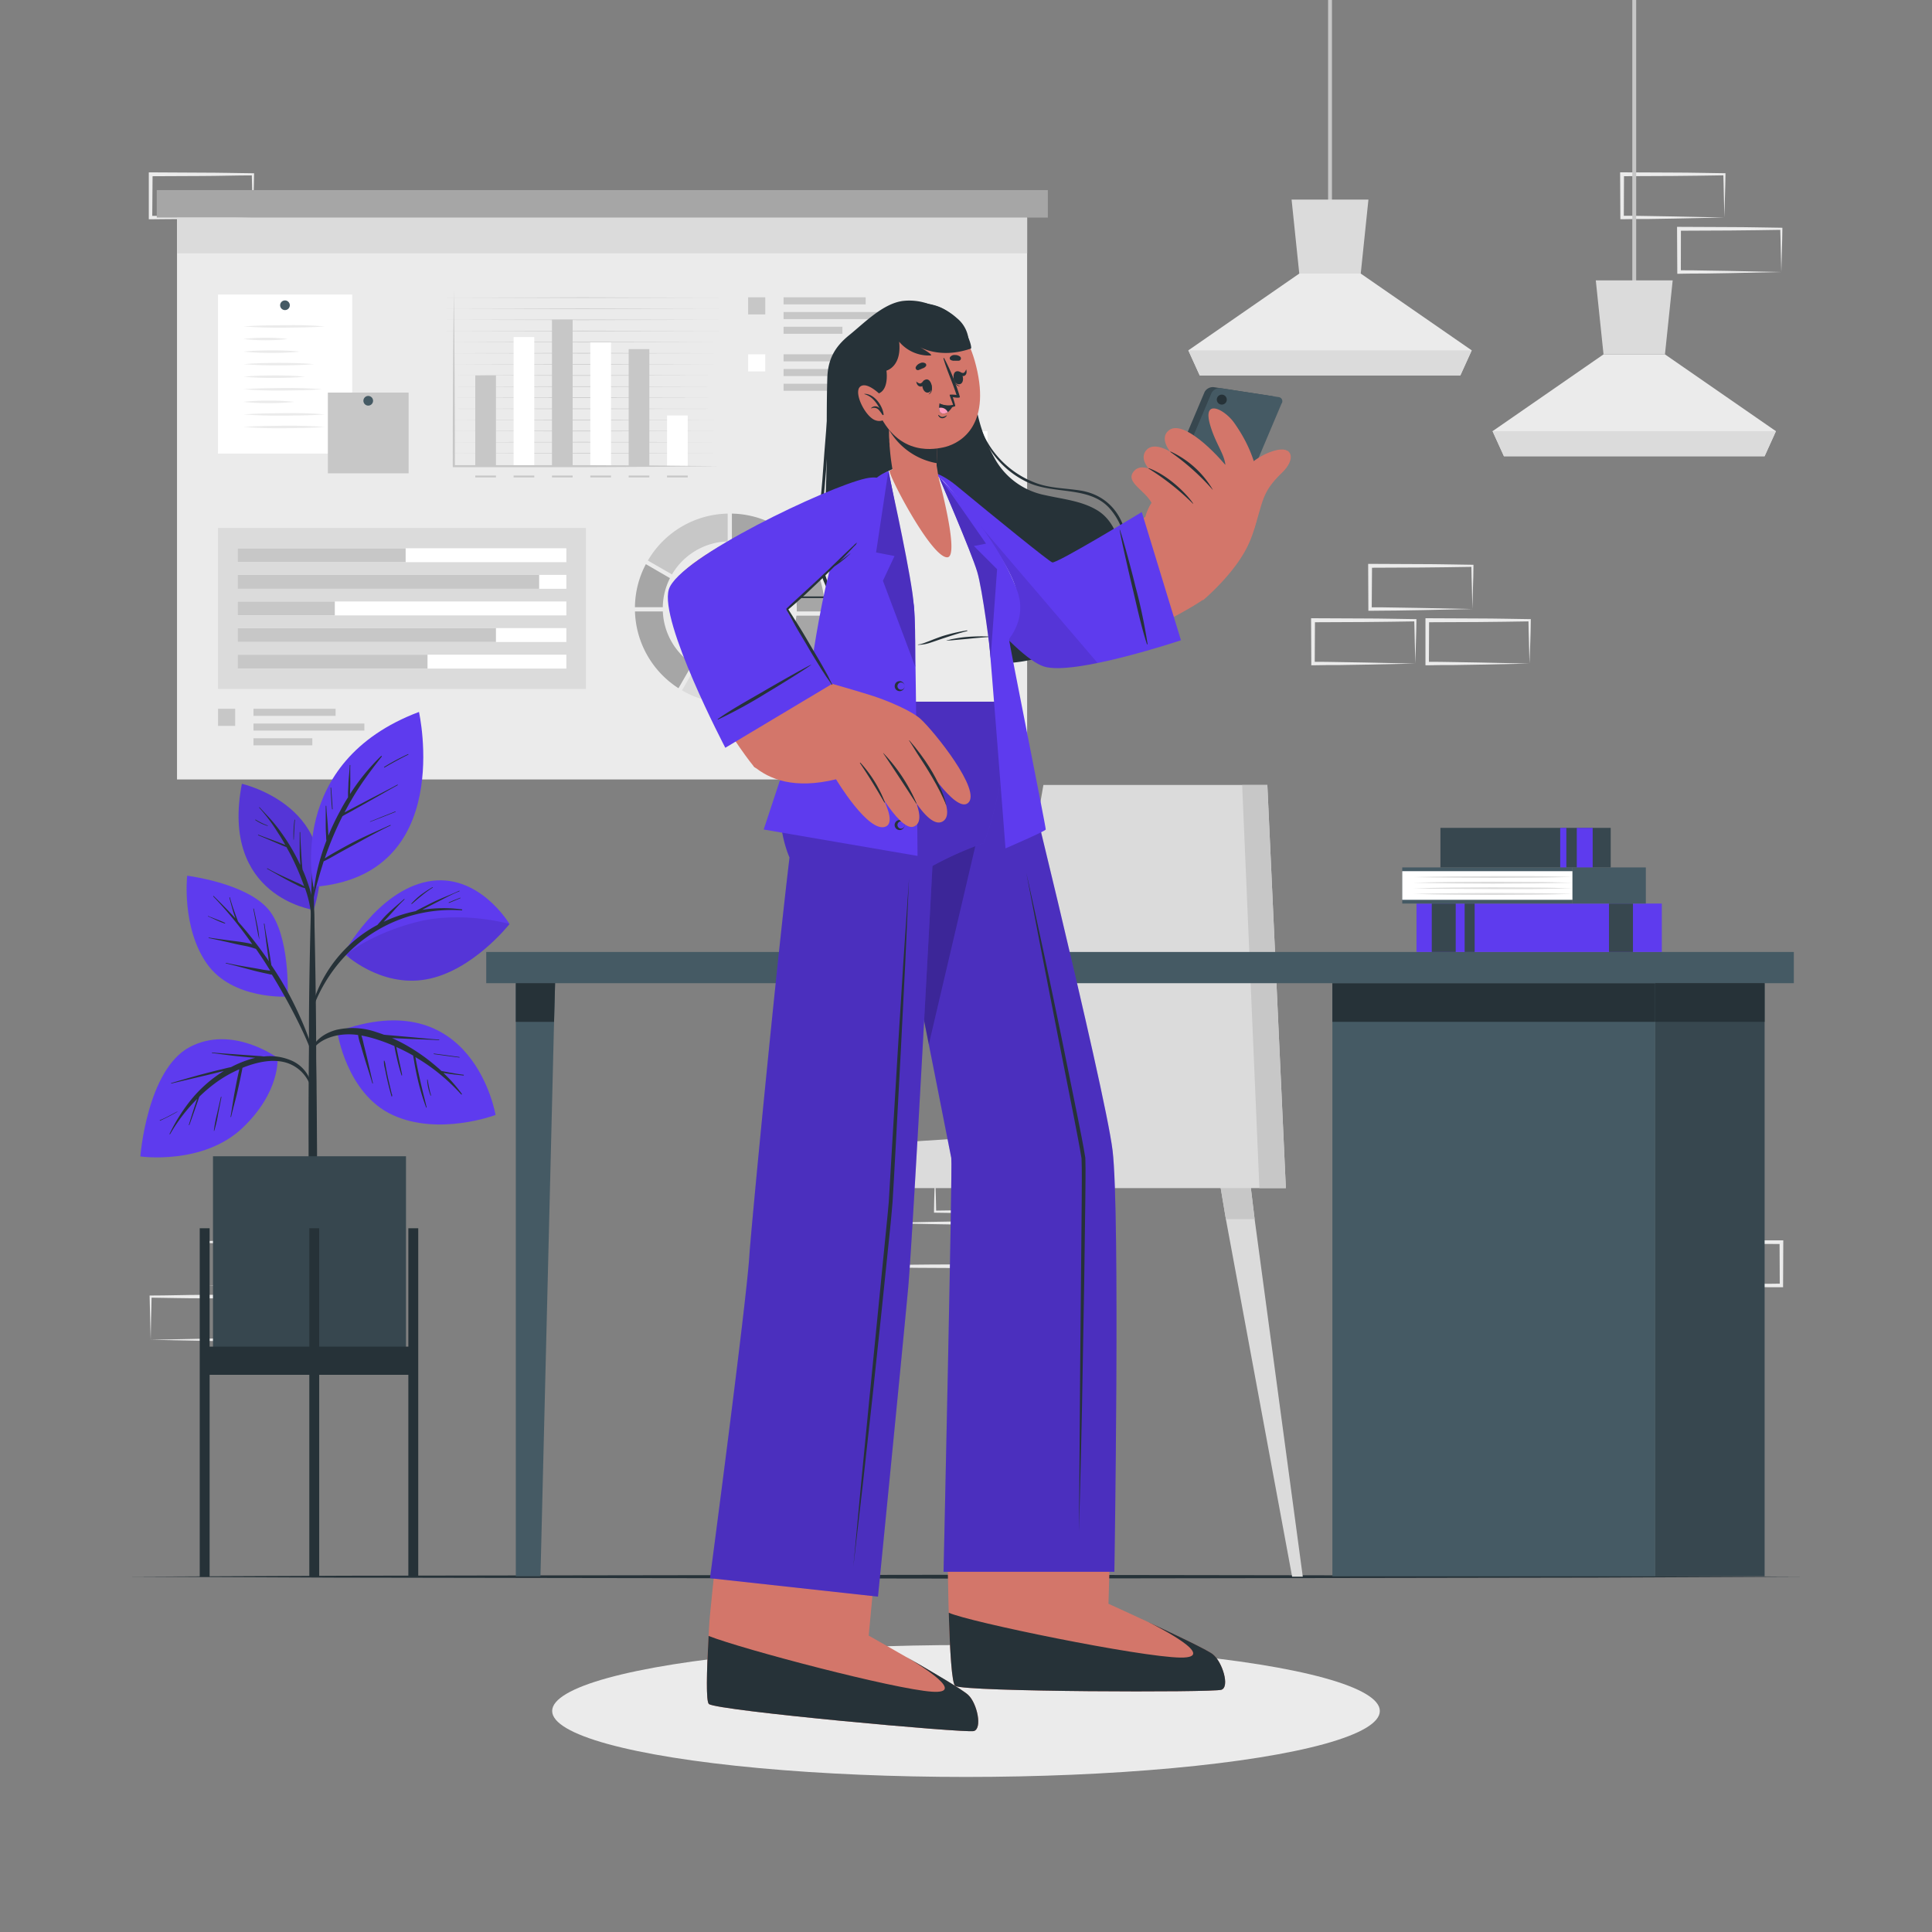 <svg xmlns="http://www.w3.org/2000/svg" viewBox="0 0 500 500"><rect x="0" y="0" width="500" height="500" fill="#808080" stroke="none"/><g id="freepik--background-complete--inject-45"><path d="M381.06,157.62l-13.13.28-6.66.11c-2.22.05-4.46,0-6.69.06h-.45v-.45l-.05-11.19v-.5h.5l13.24.06c4.41,0,8.82.12,13.24.17h.27v.27c0,1.9-.08,3.79-.13,5.65Zm0,0-.14-5.65c-.05-1.87-.12-3.71-.13-5.54l.27.27c-4.42.05-8.83.16-13.24.17l-13.24.06.5-.5L355,157.62l-.44-.45c2.18,0,4.36,0,6.54.06l6.58.11Z" style="fill:#ebebeb"></path><path d="M366.29,171.73l-13.13.28-6.66.11c-2.22,0-4.46,0-6.69.06h-.45v-.45l-.05-11.19V160h.51l13.24.06c4.41,0,8.82.12,13.24.17h.27v.27c0,1.9-.09,3.79-.13,5.65Zm0,0-.15-5.65c0-1.87-.11-3.71-.13-5.54l.28.27c-4.42.05-8.83.16-13.24.17l-13.24.06.5-.5-.06,11.19-.44-.45c2.18,0,4.35,0,6.54.06l6.58.11Z" style="fill:#ebebeb"></path><path d="M395.83,171.73l-13.12.28-6.67.11c-2.22,0-4.46,0-6.69.06h-.44v-.45l0-11.19V160h.5l13.24.06c4.41,0,8.83.12,13.24.17h.28v.27c0,1.9-.08,3.79-.13,5.65Zm0,0-.14-5.65c-.05-1.87-.11-3.71-.13-5.54l.27.27c-4.41.05-8.83.16-13.24.17l-13.24.06.5-.5-.05,11.19-.45-.45c2.18,0,4.36,0,6.55.06l6.57.11Z" style="fill:#ebebeb"></path><path d="M446.27,56.29l-13.12.28-6.66.11c-2.23,0-4.47,0-6.7.06h-.44v-.45l-.06-11.19v-.5h.5l13.24.06c4.42,0,8.83.12,13.24.17h.28v.27c0,1.9-.09,3.79-.13,5.65Zm0,0-.14-5.65c0-1.87-.11-3.71-.13-5.54l.27.27c-4.41.05-8.82.16-13.24.17l-13.24.06.5-.5-.05,11.19-.45-.45c2.18,0,4.36,0,6.55.06l6.58.11Z" style="fill:#ebebeb"></path><path d="M461,70.4l-13.12.28-6.66.11c-2.23,0-4.46,0-6.7.06h-.44V70.4l-.06-11.19v-.5h.5l13.24.06c4.42,0,8.83.12,13.24.17h.28v.27c0,1.9-.09,3.79-.13,5.65Zm0,0-.14-5.65c0-1.87-.11-3.71-.13-5.54l.27.27c-4.41.05-8.82.16-13.24.17l-13.24.06.5-.5L435,70.4l-.45-.45c2.19,0,4.36,0,6.55.06l6.58.11Z" style="fill:#ebebeb"></path><path d="M65.44,56.3l-13.13.28-6.66.11c-2.23.05-4.46,0-6.69.06h-.45V56.3l0-11.19v-.5H39l13.24.07c4.41,0,8.82.11,13.24.16h.27v.27c0,1.9-.09,3.79-.13,5.66Zm0,0-.15-5.65c0-1.86-.11-3.71-.13-5.54l.28.28c-4.42,0-8.83.15-13.24.16L39,45.61l.49-.5L39.4,56.3,39,55.86c2.18,0,4.35,0,6.54,0l6.58.11Z" style="fill:#ebebeb"></path><path d="M53.73,332.63l13.35-.28,6.58-.11c2.19-.05,4.37,0,6.55-.05l-.45.44-.05-11.19.5.5L67,321.88c-4.42,0-8.83-.11-13.24-.17l.27-.27c0,1.83-.09,3.67-.13,5.54Zm0,0-.15-5.53c0-1.87-.11-3.76-.13-5.66v-.27h.28c4.41-.05,8.82-.16,13.24-.17l13.24-.06h.5v.5l-.06,11.19v.45h-.44c-2.23,0-4.47,0-6.7-.06l-6.66-.11Z" style="fill:#ebebeb"></path><path d="M39,346.74l13.35-.28,6.58-.11c2.19-.05,4.36,0,6.55-.05l-.45.44,0-11.19.5.5L52.2,336c-4.42,0-8.83-.11-13.24-.17l.27-.27c0,1.83-.09,3.67-.13,5.54Zm0,0-.15-5.53c0-1.87-.11-3.76-.13-5.66v-.27H39c4.41,0,8.82-.16,13.24-.17l13.24-.06h.5v.5l-.06,11.19v.45h-.44c-2.24,0-4.47,0-6.7-.06L52.08,347Z" style="fill:#ebebeb"></path><path d="M434.56,332.64l13.36-.28,6.58-.11c2.19,0,4.36,0,6.54-.05l-.44.44-.05-11.19.49.5-13.24-.06c-4.41,0-8.82-.11-13.24-.16l.28-.28c0,1.83-.09,3.68-.13,5.54Zm0,0-.14-5.53c0-1.87-.11-3.76-.13-5.66v-.27h.27c4.42-.05,8.83-.16,13.24-.16L461,321h.51v.5l-.05,11.19v.45H461c-2.23,0-4.46,0-6.69-.06l-6.66-.11Z" style="fill:#ebebeb"></path><path d="M227.22,316.51l13.13-.28,6.66-.11c2.22-.05,4.46,0,6.69-.06h.44v.45l0,11.19v.5h-.5l-13.24-.07c-4.41,0-8.83-.11-13.24-.16H227v-.27c0-1.9.08-3.79.13-5.66Zm0,0,.14,5.65c0,1.86.11,3.71.13,5.54l-.27-.28c4.41-.05,8.83-.15,13.24-.16l13.24-.06-.5.5.06-11.19.44.44c-2.18,0-4.36,0-6.54-.05l-6.58-.11Z" style="fill:#ebebeb"></path><path d="M242,302.4l13.13-.28,6.66-.11c2.22-.05,4.46,0,6.69-.06h.45v.45l.05,11.19v.5h-.5L255.23,314c-4.41,0-8.82-.11-13.24-.16h-.27v-.27c0-1.9.09-3.79.13-5.66Zm0,0,.14,5.65c.05,1.86.12,3.71.14,5.54l-.28-.28c4.42-.05,8.83-.15,13.24-.16l13.24-.06-.5.5L268,302.4l.44.44c-2.18,0-4.36,0-6.54,0l-6.58-.11Z" style="fill:#ebebeb"></path><rect x="422.44" width="1" height="76.24" style="fill:#c7c7c7"></rect><polygon points="386.27 111.59 389.22 118.07 456.67 118.07 459.61 111.59 430.89 91.71 414.99 91.71 386.27 111.59" style="fill:#ebebeb"></polygon><polygon points="412.99 72.56 414.99 91.71 430.89 91.71 432.89 72.56 412.99 72.56" style="fill:#dbdbdb"></polygon><polygon points="386.27 111.59 389.22 118.08 456.67 118.08 459.61 111.59 386.27 111.59" style="fill:#dbdbdb"></polygon><rect x="343.71" width="1" height="55.33" style="fill:#c7c7c7"></rect><polygon points="307.54 90.67 310.49 97.16 377.93 97.16 380.88 90.67 352.16 70.8 336.25 70.8 307.54 90.67" style="fill:#ebebeb"></polygon><polygon points="334.26 51.65 336.25 70.8 352.16 70.8 354.15 51.65 334.26 51.65" style="fill:#dbdbdb"></polygon><polygon points="307.54 90.68 310.49 97.16 377.94 97.16 380.88 90.68 307.54 90.68" style="fill:#dbdbdb"></polygon><rect x="45.81" y="56.31" width="220.01" height="145.41" style="fill:#ebebeb"></rect><rect x="40.57" y="49.19" width="230.61" height="7.12" style="fill:#a6a6a6"></rect><rect x="56.41" y="76.23" width="34.74" height="41.16" style="fill:#fff"></rect><path d="M75,79a1.25,1.25,0,1,1-1.25-1.25A1.25,1.25,0,0,1,75,79Z" style="fill:#455a64"></path><path d="M63,84.48c3.52-.27,7-.29,10.54-.33s7,0,10.54.33c-3.51.27-7,.29-10.54.32S66.54,84.75,63,84.48Z" style="fill:#ebebeb"></path><path d="M63,87.73a47.86,47.86,0,0,1,5.73-.33,44,44,0,0,1,5.73.33,45.87,45.87,0,0,1-5.73.33A47.86,47.86,0,0,1,63,87.73Z" style="fill:#ebebeb"></path><path d="M63,91c2.44-.25,4.88-.31,7.32-.32s4.88.07,7.32.32a71.71,71.71,0,0,1-7.32.33A71.71,71.71,0,0,1,63,91Z" style="fill:#ebebeb"></path><path d="M63,94.24c3.06-.26,6.11-.32,9.16-.33s6.11.07,9.16.33c-3,.25-6.11.31-9.16.32S66.08,94.49,63,94.24Z" style="fill:#ebebeb"></path><path d="M63,97.49c2.66-.26,5.31-.32,8-.33s5.3.07,8,.33c-2.66.25-5.31.31-8,.32S65.68,97.74,63,97.49Z" style="fill:#ebebeb"></path><path d="M63,100.74c3.4-.27,6.79-.29,10.19-.33s6.79.06,10.18.33c-3.39.27-6.79.29-10.18.33S66.42,101,63,100.74Z" style="fill:#ebebeb"></path><path d="M63,104a60.51,60.51,0,0,1,6.58-.32,60.39,60.39,0,0,1,6.58.32,58,58,0,0,1-6.58.33A58.11,58.11,0,0,1,63,104Z" style="fill:#ebebeb"></path><path d="M63,107.25c3.52-.27,7-.29,10.54-.33s7,0,10.54.33c-3.51.27-7,.29-10.54.32S66.54,107.52,63,107.25Z" style="fill:#ebebeb"></path><path d="M63,110.5c3.52-.27,7-.29,10.54-.33s7,.06,10.54.33c-3.51.27-7,.29-10.54.33S66.54,110.77,63,110.5Z" style="fill:#ebebeb"></path><rect x="228.35" y="111.6" width="27.2" height="32.23" style="fill:#fff"></rect><circle cx="241.95" cy="114.41" r="0.93" style="fill:#455a64"></circle><path d="M232.71,120.38a20.41,20.41,0,0,1,5.7,0,19.44,19.44,0,0,1-5.7,0Z" style="fill:#ebebeb"></path><path d="M232.71,122.68a32.52,32.52,0,0,1,7.38,0,28.52,28.52,0,0,1-3.69.2A30.42,30.42,0,0,1,232.71,122.68Z" style="fill:#ebebeb"></path><path d="M232.71,125a28,28,0,0,1,6.84,0,29.34,29.34,0,0,1-6.84,0Z" style="fill:#ebebeb"></path><path d="M232.71,127.27a29.34,29.34,0,0,1,6.84,0,28,28,0,0,1-6.84,0Z" style="fill:#ebebeb"></path><path d="M232.71,129.57a19.76,19.76,0,0,1,3-.2,18.53,18.53,0,0,1,3,.2,21.11,21.11,0,0,1-5.94,0Z" style="fill:#ebebeb"></path><path d="M232.71,131.87a34.49,34.49,0,0,1,7.6,0,36.2,36.2,0,0,1-7.6,0Z" style="fill:#ebebeb"></path><path d="M232.71,134.17a23.51,23.51,0,0,1,6.27,0,24.67,24.67,0,0,1-6.27,0Z" style="fill:#ebebeb"></path><path d="M232.71,136.46a38.81,38.81,0,0,1,7.87,0,37,37,0,0,1-7.87,0Z" style="fill:#ebebeb"></path><path d="M232.71,138.76a34.48,34.48,0,0,1,3.93-.2,32.5,32.5,0,0,1,3.94.2,37,37,0,0,1-7.87,0Z" style="fill:#ebebeb"></path><path d="M243.94,120.38a35.07,35.07,0,0,1,7.48,0,33.41,33.41,0,0,1-7.48,0Z" style="fill:#ebebeb"></path><path d="M243.94,122.68a14.51,14.51,0,0,1,4.92,0,12.76,12.76,0,0,1-2.46.2A13.61,13.61,0,0,1,243.94,122.68Z" style="fill:#ebebeb"></path><path d="M243.94,125a29.52,29.52,0,0,1,7,0,31,31,0,0,1-7,0Z" style="fill:#ebebeb"></path><path d="M243.94,127.27a29.34,29.34,0,0,1,6.84,0,28,28,0,0,1-6.84,0Z" style="fill:#ebebeb"></path><path d="M243.94,129.57a31.24,31.24,0,0,1,3.74-.2,29.3,29.3,0,0,1,3.74.2,33.41,33.41,0,0,1-7.48,0Z" style="fill:#ebebeb"></path><path d="M243.94,131.87a21.18,21.18,0,0,1,5.95,0,22.23,22.23,0,0,1-5.95,0Z" style="fill:#ebebeb"></path><path d="M243.94,134.17a29.52,29.52,0,0,1,7,0,31,31,0,0,1-7,0Z" style="fill:#ebebeb"></path><path d="M243.94,136.46a18.6,18.6,0,0,1,5.44,0,16.53,16.53,0,0,1-2.72.21A16.7,16.7,0,0,1,243.94,136.46Z" style="fill:#ebebeb"></path><path d="M243.94,138.76a15.3,15.3,0,0,1,2.61-.2,14.35,14.35,0,0,1,2.61.2,16.32,16.32,0,0,1-5.22,0Z" style="fill:#ebebeb"></path><rect x="84.85" y="101.6" width="20.9" height="20.9" style="fill:#c7c7c7"></rect><path d="M96.55,103.72a1.25,1.25,0,1,1-1.25-1.25A1.25,1.25,0,0,1,96.55,103.72Z" style="fill:#455a64"></path><rect x="45.81" y="56.31" width="220.01" height="9.25" style="fill:#dbdbdb"></rect><polygon points="115.54 77.02 150.82 76.95 186.1 77.02 150.82 77.1 115.54 77.02" style="fill:#c7c7c7"></polygon><polygon points="115.54 79.9 150.82 79.83 186.1 79.9 150.82 79.98 115.54 79.9" style="fill:#c7c7c7"></polygon><polygon points="115.54 82.78 150.82 82.7 186.1 82.78 150.82 82.85 115.54 82.78" style="fill:#c7c7c7"></polygon><polygon points="115.54 85.66 150.82 85.58 186.1 85.66 150.82 85.73 115.54 85.66" style="fill:#c7c7c7"></polygon><polygon points="115.54 88.53 150.82 88.46 186.1 88.53 150.82 88.61 115.54 88.53" style="fill:#c7c7c7"></polygon><polygon points="115.54 91.41 150.82 91.33 186.1 91.41 150.82 91.49 115.54 91.41" style="fill:#c7c7c7"></polygon><polygon points="115.54 94.29 150.82 94.21 186.1 94.29 150.82 94.36 115.54 94.29" style="fill:#c7c7c7"></polygon><polygon points="115.54 97.16 150.82 97.09 186.1 97.16 150.82 97.24 115.54 97.16" style="fill:#c7c7c7"></polygon><polygon points="115.54 100.04 150.82 99.97 186.1 100.04 150.82 100.12 115.54 100.04" style="fill:#c7c7c7"></polygon><polygon points="115.54 102.92 150.82 102.84 186.1 102.92 150.82 103 115.54 102.92" style="fill:#c7c7c7"></polygon><polygon points="115.54 105.8 150.82 105.72 186.1 105.8 150.82 105.87 115.54 105.8" style="fill:#c7c7c7"></polygon><polygon points="115.54 108.67 150.82 108.6 186.1 108.67 150.82 108.75 115.54 108.67" style="fill:#c7c7c7"></polygon><polygon points="115.54 111.55 150.82 111.47 186.1 111.55 150.82 111.63 115.54 111.55" style="fill:#c7c7c7"></polygon><polygon points="115.54 114.43 150.82 114.35 186.1 114.43 150.82 114.5 115.54 114.43" style="fill:#c7c7c7"></polygon><polygon points="115.54 117.31 150.82 117.23 186.1 117.31 150.82 117.38 115.54 117.31" style="fill:#c7c7c7"></polygon><rect x="123" y="97.16" width="5.35" height="23.5" style="fill:#c7c7c7"></rect><rect x="132.92" y="87.23" width="5.35" height="33.43" style="fill:#fff"></rect><rect x="142.85" y="82.71" width="5.35" height="37.95" style="fill:#c7c7c7"></rect><rect x="152.78" y="88.6" width="5.35" height="32.06" style="fill:#fff"></rect><rect x="162.7" y="90.35" width="5.35" height="30.31" style="fill:#c7c7c7"></rect><rect x="172.63" y="107.52" width="5.35" height="13.14" style="fill:#fff"></rect><path d="M117.45,75l.12,11.42.08,11.41c.06,7.61.07,15.22.08,22.83l-.28-.28h17.16l17.16,0,17.17.09,17.16.17-17.16.17-17.17.09-17.16,0H117.17v-.28q0-11.41.08-22.83l.08-11.41Z" style="fill:#c7c7c7"></path><rect x="123" y="123.07" width="5.35" height="0.48" style="fill:#c7c7c7"></rect><rect x="132.92" y="123.07" width="5.35" height="0.48" style="fill:#c7c7c7"></rect><rect x="142.85" y="123.07" width="5.35" height="0.48" style="fill:#c7c7c7"></rect><rect x="152.78" y="123.07" width="5.35" height="0.48" style="fill:#c7c7c7"></rect><rect x="162.7" y="123.07" width="5.35" height="0.48" style="fill:#c7c7c7"></rect><rect x="172.63" y="123.07" width="5.35" height="0.48" style="fill:#c7c7c7"></rect><rect x="65.6" y="183.43" width="21.25" height="1.83" style="fill:#c7c7c7"></rect><rect x="65.6" y="187.25" width="28.7" height="1.83" style="fill:#c7c7c7"></rect><rect x="65.6" y="191.06" width="15.23" height="1.83" style="fill:#c7c7c7"></rect><rect x="56.43" y="183.43" width="4.43" height="4.43" style="fill:#c7c7c7"></rect><rect x="202.79" y="76.94" width="21.25" height="1.83" style="fill:#c7c7c7"></rect><rect x="202.79" y="80.75" width="28.7" height="1.83" style="fill:#c7c7c7"></rect><rect x="202.79" y="84.56" width="15.23" height="1.83" style="fill:#c7c7c7"></rect><rect x="193.62" y="76.94" width="4.43" height="4.43" style="fill:#c7c7c7"></rect><rect x="202.79" y="91.69" width="25.25" height="1.83" style="fill:#c7c7c7"></rect><rect x="202.79" y="95.5" width="19.98" height="1.83" style="fill:#c7c7c7"></rect><rect x="202.79" y="99.31" width="28.7" height="1.83" style="fill:#c7c7c7"></rect><rect x="193.62" y="91.69" width="4.43" height="4.43" style="fill:#fff"></rect><rect x="56.41" y="136.64" width="95.22" height="41.65" style="fill:#dbdbdb"></rect><rect x="61.47" y="141.89" width="85.1" height="3.6" style="fill:#fff"></rect><rect x="61.47" y="141.89" width="43.51" height="3.6" style="fill:#c7c7c7"></rect><rect x="61.47" y="148.78" width="85.1" height="3.6" style="fill:#fff"></rect><rect x="61.47" y="148.78" width="78.06" height="3.6" style="fill:#c7c7c7"></rect><rect x="61.47" y="155.66" width="85.1" height="3.6" style="fill:#fff"></rect><rect x="61.47" y="155.66" width="25.18" height="3.6" style="fill:#c7c7c7"></rect><rect x="61.47" y="162.55" width="85.1" height="3.6" style="fill:#fff"></rect><rect x="61.47" y="162.55" width="66.88" height="3.6" style="fill:#c7c7c7"></rect><rect x="61.47" y="169.43" width="85.1" height="3.6" style="fill:#fff"></rect><rect x="61.47" y="169.43" width="49.17" height="3.6" style="fill:#c7c7c7"></rect><path d="M213.34,159.33a24.34,24.34,0,0,1-3.71,11.21l-6.24-3.6a17.32,17.32,0,0,0,2.72-7.61Z" style="fill:#a6a6a6"></path><path d="M213.41,157.46c0,.26,0,.52,0,.78h-7.2c0-.26,0-.52,0-.78A17.36,17.36,0,0,0,198.4,143l3.6-6.24A24.54,24.54,0,0,1,213.41,157.46Z" style="fill:#a6a6a6"></path><path d="M201.07,136.15l-3.6,6.25a17.14,17.14,0,0,0-8.06-2.28v-7.2A24.27,24.27,0,0,1,201.07,136.15Z" style="fill:#a6a6a6"></path><path d="M188.32,132.92v7.2a17.32,17.32,0,0,0-14.41,8.54l-6.24-3.59A24.49,24.49,0,0,1,188.32,132.92Z" style="fill:#c7c7c7"></path><path d="M173.39,149.62a17.07,17.07,0,0,0-1.86,7.53h-7.21A24.27,24.27,0,0,1,167.15,146Z" style="fill:#a6a6a6"></path><path d="M179.2,171.86l-3.61,6.25a24.49,24.49,0,0,1-11.26-19.87h7.21A17.27,17.27,0,0,0,179.2,171.86Z" style="fill:#a6a6a6"></path><path d="M209,171.45a24.5,24.5,0,0,1-32.5,7.22l3.6-6.23a17.36,17.36,0,0,0,22.65-4.61Z" style="fill:#dbdbdb"></path><path d="M201.69,158.24a11.37,11.37,0,0,1-6.93,10.47l-4.44-10.47Z" style="fill:#c7c7c7"></path><path d="M188.86,157.46l4.45,10.47h0c-.35.14-.7.27-1,.38a11.36,11.36,0,1,1,7.49-14.24,11.76,11.76,0,0,1,.51,3.38Z" style="fill:#c7c7c7"></path><path d="M188.86,157.46l4.45,10.47h0c-.35.14-.7.27-1,.38a11.38,11.38,0,1,1,0-21.71,11.56,11.56,0,0,1,7.49,7.47,11.76,11.76,0,0,1,.51,3.38Z" style="fill:#dbdbdb"></path><path d="M188.87,157.46l-7.41,8.62a11.37,11.37,0,1,1,18.78-8.62Z" style="fill:#a6a6a6"></path><polygon points="221.44 184.58 205.59 184.58 185.95 164.95 186.24 164.66 205.75 184.17 221.44 184.17 221.44 184.58" style="fill:#263238"></polygon><rect x="184.99" y="163.7" width="2.21" height="2.21" style="fill:#263238"></rect><polygon points="221.44 169.39 203.57 169.39 195.09 160.91 195.38 160.62 203.74 168.99 221.44 168.99 221.44 169.39" style="fill:#263238"></polygon><rect x="194.13" y="159.66" width="2.21" height="2.21" style="fill:#263238"></rect><rect x="194.43" y="154.36" width="27.01" height="0.41" style="fill:#263238"></rect><rect x="193.03" y="153.46" width="2.21" height="2.21" style="fill:#263238"></rect><rect x="228.39" y="152.35" width="21.25" height="1.83" style="fill:#dbdbdb"></rect><rect x="228.39" y="156.16" width="28.7" height="1.83" style="fill:#dbdbdb"></rect><rect x="228.39" y="159.97" width="15.23" height="1.83" style="fill:#dbdbdb"></rect><rect x="219.22" y="152.35" width="4.43" height="4.43" style="fill:#c7c7c7"></rect><rect x="228.39" y="167.1" width="25.25" height="1.83" style="fill:#dbdbdb"></rect><rect x="228.39" y="170.91" width="19.98" height="1.83" style="fill:#dbdbdb"></rect><rect x="228.39" y="174.72" width="28.7" height="1.83" style="fill:#dbdbdb"></rect><rect x="219.22" y="167.1" width="4.43" height="4.43" style="fill:#a6a6a6"></rect><rect x="228.39" y="181.85" width="25.25" height="1.83" style="fill:#dbdbdb"></rect><rect x="228.39" y="185.66" width="19.98" height="1.83" style="fill:#dbdbdb"></rect><rect x="228.39" y="189.47" width="28.7" height="1.83" style="fill:#dbdbdb"></rect><rect x="219.22" y="181.85" width="4.43" height="4.43" style="fill:#c7c7c7"></rect></g><g id="freepik--Shadow--inject-45"><ellipse cx="250" cy="442.8" rx="107.1" ry="17.07" style="fill:#ebebeb"></ellipse></g><g id="freepik--Floor--inject-45"><polygon points="32.78 408.04 87.08 407.8 141.39 407.71 250 407.55 358.61 407.71 412.92 407.8 467.22 408.04 412.92 408.29 358.61 408.38 250 408.54 141.39 408.38 87.08 408.29 32.78 408.04" style="fill:#263238"></polygon></g><g id="freepik--Desk--inject-45"><polygon points="231.97 300.36 229.44 315.52 212.3 408.04 209.54 408.04 222 315.52 223.84 300.36 231.97 300.36" style="fill:#dbdbdb"></polygon><polygon points="223.84 300.36 231.97 300.36 229.44 315.52 222 315.52 223.84 300.36" style="fill:#c7c7c7"></polygon><polygon points="285.77 408.04 283.01 408.04 265.87 315.52 263.35 300.36 271.47 300.36 273.31 315.52 285.77 408.04" style="fill:#dbdbdb"></polygon><polygon points="271.47 300.36 273.31 315.52 265.87 315.52 263.35 300.36 271.47 300.36" style="fill:#c7c7c7"></polygon><polygon points="337.16 408.04 334.4 408.04 317.26 315.52 314.73 300.36 322.86 300.36 324.7 315.52 337.16 408.04" style="fill:#dbdbdb"></polygon><polygon points="324.7 315.52 317.26 315.52 314.73 300.36 322.86 300.36 324.7 315.52" style="fill:#c7c7c7"></polygon><polygon points="332.78 307.48 207.24 307.48 207.24 297.3 254.23 294.25 270.03 203.15 327.99 203.15 332.78 307.48" style="fill:#dbdbdb"></polygon><polygon points="332.78 307.48 325.93 307.48 321.47 203.15 327.99 203.15 332.78 307.48" style="fill:#c7c7c7"></polygon><rect x="344.82" y="254.44" width="83.55" height="153.5" style="fill:#455a64"></rect><rect x="344.82" y="254.44" width="83.55" height="10.01" style="fill:#263238"></rect><rect x="125.84" y="246.37" width="338.4" height="8.08" style="fill:#455a64"></rect><polygon points="143.66 254.44 143.39 264.45 139.87 407.94 133.49 407.94 133.49 254.44 143.66 254.44" style="fill:#455a64"></polygon><polygon points="133.49 254.44 143.66 254.44 143.39 264.45 133.49 264.45 133.49 254.44" style="fill:#263238"></polygon><rect x="428.37" y="254.44" width="28.31" height="153.5" style="fill:#37474f"></rect><rect x="428.37" y="254.44" width="28.31" height="10.01" style="fill:#263238"></rect><rect x="366.59" y="233.84" width="63.49" height="12.53" style="fill:#5E3BEE"></rect><rect x="370.54" y="233.84" width="6.2" height="12.53" style="fill:#37474f"></rect><rect x="379.05" y="233.84" width="2.59" height="12.53" style="fill:#37474f"></rect><rect x="416.41" y="233.84" width="6.2" height="12.53" style="fill:#37474f"></rect><rect x="362.9" y="224.49" width="44.04" height="9.35" style="fill:#455a64"></rect><rect x="406.94" y="224.49" width="19" height="9.35" style="fill:#455a64"></rect><rect x="362.9" y="225.46" width="44.04" height="7.41" style="fill:#fff"></rect><path d="M365.75,227c3.44-.09,6.87-.16,10.3-.19l10.3-.06,10.3,0c3.43,0,6.86.1,10.29.2-3.43.09-6.86.16-10.29.19l-10.3.06-10.3-.06Q370.91,227.12,365.75,227Z" style="fill:#dbdbdb"></path><path d="M365.75,228.44c3.44-.09,6.87-.16,10.3-.19l10.3-.06,10.3.06c3.43,0,6.86.1,10.29.19-3.43.09-6.86.16-10.29.19l-10.3.06-10.3-.06C372.62,228.6,369.19,228.53,365.75,228.44Z" style="fill:#dbdbdb"></path><path d="M365.75,229.89q5.16-.13,10.3-.19l10.3-.06,10.3.06c3.43,0,6.86.1,10.29.19-3.43.1-6.86.16-10.29.2l-10.3,0-10.3-.06C372.62,230.05,369.19,230,365.75,229.89Z" style="fill:#dbdbdb"></path><path d="M365.75,231.35q5.16-.15,10.3-.19l10.3-.06,10.3.05c3.43,0,6.86.1,10.29.2-3.43.09-6.86.16-10.29.19l-10.3.06-10.3-.06Q370.91,231.48,365.75,231.35Z" style="fill:#dbdbdb"></path><rect x="372.78" y="214.25" width="44.07" height="10.24" style="fill:#37474f"></rect><rect x="408.07" y="214.25" width="4.11" height="10.24" style="fill:#5E3BEE"></rect><rect x="403.78" y="214.25" width="1.59" height="10.24" style="fill:#5E3BEE"></rect></g><g id="freepik--Plant--inject-45"><path d="M81.16,235.48s-24.22-3.39-18.56-32.63C62.6,202.85,89.66,208.93,81.16,235.48Z" style="fill:#5E3BEE"></path><path d="M81.16,235.48s-24.22-3.39-18.56-32.63C62.6,202.85,89.66,208.93,81.16,235.48Z" style="opacity:0.1"></path><path d="M79.94,229.38c-.48-1.48-1-2.93-1.65-4.36,0-.19-.05-.37-.07-.55,0-.41-.07-.81-.1-1.21-.06-.87-.12-1.75-.17-2.62-.1-1.75-.22-3.49-.24-5.24,0-.1-.15-.09-.15,0,0,1.75,0,3.5,0,5.25,0,.87.08,1.75.14,2.62,0,.19,0,.39,0,.58a51.05,51.05,0,0,0-4.86-8.3,39.12,39.12,0,0,0-2.65-3.36c-1-1.11-2-2.16-3-3.25-.06-.07-.17,0-.1.1a44.22,44.22,0,0,1,4.67,6.21c.73,1.11,1.43,2.26,2.09,3.42l-.22-.09-.87-.35-2-.75c-1.29-.48-2.6-.95-3.89-1.45-.08,0-.13.11-.06.14,1.29.51,2.57,1.06,3.84,1.61l1.88.8c.31.14.63.27.94.39a2.59,2.59,0,0,0,.64.23c.49.88,1,1.76,1.42,2.65a63.77,63.77,0,0,1,3,7l.18.51a13.46,13.46,0,0,0-2-1c-.83-.39-1.67-.76-2.51-1.14-1.69-.78-3.38-1.58-5-2.5-.08,0-.15.09-.07.13,1.66.91,3.29,1.88,5,2.79.83.45,1.67.89,2.53,1.3a7.94,7.94,0,0,0,2.27.91,28.94,28.94,0,0,1,1.59,6.87c.27,3.31.24,6.64.32,10,0,.05.08.05.08,0,.25-3,.38-6,.39-9.05A26.11,26.11,0,0,0,79.94,229.38Z" style="fill:#263238"></path><path d="M76.21,212.18a29.7,29.7,0,0,0-.25,5.16s.08,0,.08,0c.1-1.71.11-3.42.31-5.12C76.36,212.12,76.22,212.09,76.21,212.18Z" style="fill:#263238"></path><path d="M69.28,213.65a19.51,19.51,0,0,1-3.11-1.53c-.08-.06-.16.07-.08.13a12,12,0,0,0,3.15,1.5C69.3,213.76,69.34,213.67,69.28,213.65Z" style="fill:#263238"></path><path d="M81.93,281.9c0-2.67-.07-5.35-.1-8,0-8.89-.12-17.77-.28-26.66q-.19-10.59-.49-21.17A.13.13,0,0,0,81,226c0-1.93,0-3.85,0-5.78,0,0,0-.07-.11-.07s-.12,0-.12.07l0,5.79a.11.11,0,0,0-.06.09c-.35,12.55-.67,25.12-.75,37.68,0,2.55,0,5.11,0,7.66q-.14,12.28-.1,24.57c0,1.3,0,2.61,0,3.91,0,7.49.08,15,.09,22.48,0,.4.44.6.92.62s1.12-.19,1.12-.65c0-8.27.06-16.53.06-24.79C82,292.32,82,287.11,81.93,281.9Z" style="fill:#263238"></path><path d="M71.82,273.77s-11.65-8.63-22.71-2.8-12.79,28.32-12.79,28.32,16.24,2.32,26.46-7.41C72.63,282.5,71.82,273.77,71.82,273.77Z" style="fill:#5E3BEE"></path><path d="M75,274.3a14,14,0,0,0-6.75-.88,11.19,11.19,0,0,0-1.42-.14l-1.65-.12c-1.13-.09-2.26-.15-3.39-.24-2.3-.17-4.61-.31-6.9-.54-.08,0-.1.13,0,.14,2.27.29,4.53.62,6.81.85,1.17.12,2.34.24,3.52.32l.85.08c-.35.08-.69.16-1,.26a28.09,28.09,0,0,0-5.28,2.14c-.92.17-1.83.43-2.73.64-1.45.34-2.88.71-4.31,1.09-2.83.74-5.63,1.57-8.44,2.39-.09,0,0,.16,0,.14,2.81-.69,5.63-1.32,8.44-2,1.37-.32,2.73-.64,4.1-1l1.07-.25a34,34,0,0,0-8.28,7.2,45.11,45.11,0,0,0-5.76,9.08c0,.08.08.16.13.08a43.93,43.93,0,0,1,7-9.14l-.15.46L50.15,287c-.43,1.37-.87,2.74-1.28,4.12,0,.09.12.12.15,0,.49-1.33.95-2.67,1.42-4,.23-.65.46-1.31.7-2l.34-1,.12-.31a40.43,40.43,0,0,1,4.13-3.52,31.85,31.85,0,0,1,6.18-3.55c0,.2-.07.41-.11.6-.12.53-.24,1.06-.35,1.59-.23,1.11-.44,2.21-.65,3.32-.44,2.25-.72,4.53-1.14,6.79a.08.08,0,0,0,.15,0c.52-2.27,1.19-4.5,1.7-6.78.25-1.13.51-2.27.74-3.41l.33-1.6c.06-.29.12-.59.16-.89l.63-.26c3.06-1.13,6.44-1.95,9.7-1.33a9.55,9.55,0,0,1,7,5.62c.1.26.5.1.44-.16A9,9,0,0,0,75,274.3Z" style="fill:#263238"></path><path d="M57.16,283.91l-1,4.42a33.38,33.38,0,0,0-.81,4.31c0,.06.08.06.1,0a33.64,33.64,0,0,0,1-4.34c.29-1.45.58-2.91.86-4.37A.07.07,0,1,0,57.16,283.91Z" style="fill:#263238"></path><path d="M45.89,287.66c-1.48.75-2.92,1.61-4.47,2.22a.08.08,0,1,0,.06.14,49.33,49.33,0,0,0,4.45-2.31S45.93,287.64,45.89,287.66Z" style="fill:#263238"></path><path d="M74.44,257.92s-14.24.91-20.87-8.48-5.13-22.8-5.13-22.8,15,1.82,20.89,8.56S74.44,257.92,74.44,257.92Z" style="fill:#5E3BEE"></path><path d="M81.12,272c-.49-1.53-1.1-3-1.68-4.53s-1.14-2.85-1.77-4.26a88.14,88.14,0,0,0-4.27-8.39c-1-1.73-2.08-3.41-3.19-5.07,0-.25-.07-.5-.11-.75-.07-.45-.13-.89-.2-1.33-.14-.9-.3-1.8-.45-2.7-.33-2-.73-3.92-1-5.88,0-.1-.17-.1-.15,0,.29,1.94.48,3.9.75,5.84.14,1,.26,1.91.41,2.87,0,.34.1.69.16,1a103.41,103.41,0,0,0-7-9.14c-.34-.39-.69-.77-1-1.16a2.26,2.26,0,0,0-.13-.33l-.31-.81c-.21-.57-.41-1.13-.61-1.7-.4-1.11-.76-2.24-1.06-3.39,0-.09-.17,0-.15,0,.29,1.17.6,2.33.94,3.49.16.55.35,1.1.54,1.65l.1.28c-1.82-2-3.72-3.9-5.63-5.79-.07-.07-.17,0-.11.11a101.34,101.34,0,0,1,10.09,12.36,9.51,9.51,0,0,0-1-.27c-1.1-.21-2.2-.37-3.31-.51-2.32-.29-4.63-.59-6.94-.95a.07.07,0,1,0,0,.14c2.21.44,4.39.93,6.59,1.44,1,.24,2.07.44,3.11.64a19.34,19.34,0,0,1,2.5.72c.23.32.47.65.69,1,1.05,1.52,2.05,3.07,3,4.64L68.29,251c-1.1-.21-2.2-.41-3.31-.59-2.17-.36-4.34-.74-6.49-1.22-.09,0-.13.12,0,.14,2.18.51,4.34,1.11,6.5,1.68,1,.28,2.09.53,3.15.77l1.58.34a3.18,3.18,0,0,0,.64.11q3.12,5.06,5.84,10.35,1.19,2.32,2.3,4.69c.76,1.61,1.41,3.26,2.12,4.9C80.72,272.46,81.24,272.33,81.12,272Z" style="fill:#263238"></path><path d="M66.55,239.24c-.28-1.35-.56-2.71-.86-4.06,0-.09-.16-.05-.14,0,.27,1.34.52,2.67.76,4s.44,2.69.81,4a0,0,0,0,0,0,0A29.78,29.78,0,0,0,66.55,239.24Z" style="fill:#263238"></path><path d="M58.24,238.85a21.65,21.65,0,0,0-2.05-.86l-1.08-.43-.55-.22a2.27,2.27,0,0,1-.6-.26c-.11-.08-.17.11-.07.12a3.26,3.26,0,0,1,.61.25l.54.24,1,.47a20.81,20.81,0,0,0,2.1.83A.08.08,0,0,0,58.24,238.85Z" style="fill:#263238"></path><path d="M89,246.72s8.62-16.09,21.73-18.59,21.13,11,21.13,11-9.56,12.21-21.59,14.34S89,246.72,89,246.72Z" style="fill:#5E3BEE"></path><path d="M119.53,235.35a35.49,35.49,0,0,0-10.29.12l.59-.31,2.91-1.5c2-1,4.05-2.16,6.15-3a.07.07,0,1,0-.06-.13c-2,.95-4.17,1.75-6.23,2.7-1,.47-2,1-3,1.5-.65.34-1.37.66-2,1.07a36.24,36.24,0,0,0-8.33,2.77l1.64-1.78c1.22-1.34,2.42-2.75,3.76-4,.07-.07,0-.17-.11-.11-1.37,1.25-2.82,2.4-4.15,3.7q-1,.94-1.86,2c-.3.33-.6.68-.89,1a34.51,34.51,0,0,0-17.57,23.73c0,.09.11.14.14.05a39.57,39.57,0,0,1,9.63-16.31,37.84,37.84,0,0,1,17.57-10.16,38.32,38.32,0,0,1,12.12-1.1A.13.13,0,0,0,119.53,235.35Z" style="fill:#263238"></path><path d="M131.88,239.13s-9.57,12.22-21.6,14.34c-9.18,1.63-16.73-3.16-19.79-5.51l-.67-1.09s6.21-5.23,18-8.25S131.88,239.13,131.88,239.13Z" style="opacity:0.1"></path><path d="M111.91,229.61a34.79,34.79,0,0,0-2.91,1.92,19.11,19.11,0,0,0-2.53,2.31.08.08,0,0,0,.11.11c.87-.75,1.75-1.51,2.65-2.23a28.4,28.4,0,0,1,2.76-2C112.07,229.68,112,229.56,111.91,229.61Z" style="fill:#263238"></path><path d="M119.11,232.33c-.49.21-1,.38-1.47.58l-1.46.61c-.1,0-.05.21,0,.17l1.46-.6c.49-.19,1-.42,1.46-.62C119.24,232.44,119.19,232.3,119.11,232.33Z" style="fill:#263238"></path><path d="M87.29,267s2.31,16,14.31,21.55,26.65,0,26.65,0S122.49,254,87.29,267Z" style="fill:#5E3BEE"></path><path d="M120,278.15c-1.11-.13-2.21-.32-3.31-.52l-1.61-.3-.85-.17c-.32-.3-.64-.61-1-.9a48.49,48.49,0,0,0-7.34-5.32,40.64,40.64,0,0,0-4.4-2.27h.22c1.32.06,2.64.11,4,.18,2.64.12,5.28.18,7.91.35.09,0,.09-.14,0-.15-2.65-.18-5.28-.47-7.92-.7l-3.84-.34-2-.17-.5-.06c-.69-.25-1.38-.49-2.07-.71a18.77,18.77,0,0,0-10.18-.56c-3,.77-6,2.75-6.81,5.94a.1.1,0,0,0,.19.07c1.12-2.66,4.08-4,6.74-4.55a16.29,16.29,0,0,1,5.44-.11,13.83,13.83,0,0,0,.61,2.42c.33,1.12.66,2.24,1,3.37.68,2.24,1.43,4.46,2.09,6.71a.07.07,0,1,0,.14-.05c-.55-2.24-1-4.5-1.56-6.74-.27-1.11-.55-2.21-.82-3.31a18.63,18.63,0,0,0-.6-2.27,29.32,29.32,0,0,1,3.11.74,44.89,44.89,0,0,1,5.44,2c.18,1.14.43,2.27.69,3.39.33,1.41.7,2.81,1.15,4.18,0,.09.15.05.13,0a2,2,0,0,1,0-.26h0c-.27-1.31-.55-2.61-.83-3.91-.22-1-.42-2.11-.65-3.16a48.44,48.44,0,0,1,4.37,2.22c0,.32.11.65.16,1,.09.55.18,1.09.28,1.64.23,1.23.48,2.46.77,3.68a58.18,58.18,0,0,0,2.07,6.94s0,.06,0,.09l.07.08c.05.06.13,0,.12-.07-.56-2.37-1.19-4.72-1.71-7.09-.26-1.19-.52-2.37-.76-3.56-.12-.6-.23-1.19-.34-1.79l-.09-.53a50,50,0,0,1,4.68,3.11,51,51,0,0,1,7.16,6.54c.08.09.25,0,.17-.15a43.09,43.09,0,0,0-2.86-3.49c-.6-.64-1.23-1.27-1.87-1.88l.2,0c.56.1,1.13.18,1.69.26,1.11.15,2.23.26,3.34.38C120,278.3,120.07,278.16,120,278.15Z" style="fill:#263238"></path><path d="M111.54,283.56h0c0-.14-.05-.28-.07-.41s-.12-.35-.15-.52h0c-.25-1.07-.46-2.14-.65-3.22,0-.08-.13,0-.13,0a13,13,0,0,0,.91,4.17s.1,0,.09,0Z" style="fill:#263238"></path><path d="M101.49,283.31c0-.05,0-.07-.07-.07-.34-1.42-.67-2.83-1-4.25-.15-.75-.31-1.5-.45-2.25-.08-.4-.15-.81-.22-1.21a4,4,0,0,0-.26-1,.08.08,0,0,0-.14,0,7.14,7.14,0,0,0,.3,2.14c.15.78.3,1.56.47,2.33.35,1.58.75,3.15,1.19,4.7a.08.08,0,0,0,.16,0C101.5,283.54,101.49,283.42,101.49,283.31Z" style="fill:#263238"></path><path d="M118.88,273.55c-2.19-.3-4.38-.62-6.58-.89-.09,0-.13.13,0,.15,2.19.32,4.39.59,6.58.88C118.94,273.7,119,273.56,118.88,273.55Z" style="fill:#263238"></path><path d="M81.14,229.53s-7.35-32.23,27.29-45.28C108.43,184.25,118,226.68,81.14,229.53Z" style="fill:#5E3BEE"></path><path d="M88.62,211.25,89,211l2-1.09,4-2.25c2.65-1.48,5.26-3,7.92-4.46.08-.05,0-.17-.08-.13-2.67,1.45-5.38,2.81-8.06,4.23l-4,2.1-1.62.85c1.15-2.19,2.39-4.34,3.74-6.4,1.81-2.76,3.8-5.39,5.86-8a.12.12,0,1,0-.17-.16,54.92,54.92,0,0,0-8,9.82c0-.12,0-.23,0-.34,0-.8.06-1.6.07-2.41,0-1.57-.05-3.15,0-4.72,0-.09-.14-.09-.15,0-.06,1.55-.25,3.09-.34,4.64,0,.77-.07,1.54-.1,2.32,0,.41,0,.89,0,1.35-.72,1.13-1.4,2.28-2,3.45a61.37,61.37,0,0,0-3.1,6.49c0-.8-.08-1.6-.13-2.41-.1-1.76-.32-3.52-.39-5.28a.07.07,0,0,0-.15,0c0,1.77,0,3.53,0,5.3,0,.88.06,1.76.11,2.64,0,.33,0,.66.07,1a57.2,57.2,0,0,0-2.62,8.86,93.52,93.52,0,0,0-1.29,9.73s0,0,0,0a52.55,52.55,0,0,1,1.83-8.68c.43-1.52.88-3,1.37-4.54,1.44-.68,2.82-1.52,4.21-2.29s2.9-1.59,4.35-2.38c2.89-1.59,5.77-3.2,8.76-4.6.08,0,0-.16-.08-.13-3,1.37-6.06,2.67-9,4.16-1.47.74-2.93,1.54-4.37,2.35-1.2.67-2.43,1.35-3.58,2.13.33-1,.68-2,1.07-3A85.84,85.84,0,0,1,88.62,211.25Z" style="fill:#263238"></path><path d="M85.7,203.88c0-.09-.16-.09-.15,0,.12,1.84.19,3.68.38,5.51,0,.11.17.11.16,0C86,207.55,85.83,205.72,85.7,203.88Z" style="fill:#263238"></path><path d="M102.3,210c-2.17.87-4.35,1.7-6.51,2.6-.06,0,0,.12,0,.1,2.19-.82,4.35-1.71,6.53-2.56C102.43,210.14,102.39,210,102.3,210Z" style="fill:#263238"></path><path d="M105.59,195.17a56.73,56.73,0,0,0-6.15,3.3.09.09,0,1,0,.09.16c2-1.17,4.06-2.3,6.14-3.33C105.76,195.25,105.68,195.13,105.59,195.17Z" style="fill:#263238"></path><rect x="55.12" y="299.24" width="49.95" height="52.65" style="fill:#37474f"></rect><rect x="51.69" y="317.87" width="2.56" height="90.18" style="fill:#263238"></rect><rect x="105.68" y="317.87" width="2.56" height="90.18" style="fill:#263238"></rect><rect x="80.05" y="317.87" width="2.56" height="90.18" style="fill:#263238"></rect><rect x="52.96" y="348.51" width="54" height="7.29" style="fill:#263238"></rect></g><g id="freepik--Character--inject-45"><path d="M316.09,437.31c-2.24.75-66.43.56-68.87-1-.93-.58-1.45-9.94-1.75-21.25-.07-2.44-.12-5-.16-7.53-.05-3-.09-6.11-.11-9.09-.08-13.41.11-25.21.11-25.21h41.78v34.3l-.22,7.53s24.54,11.07,27,13.06S318.33,436.58,316.09,437.31Z" style="fill:#d3766a"></path><path d="M316.09,437.31c-2.24.75-66.43.56-68.87-1-.87-.54-1.38-8.69-1.68-18.94,5.14,2.38,49.53,11.49,60,11.61,10,.1-5.94-8-8.49-9.25,7.06,3.28,15.44,7.27,16.84,8.39C316.37,430.12,318.33,436.58,316.09,437.31Z" style="fill:#263238"></path><path d="M222.74,181.59s21.91,110,23.45,118.11c.35,1.85-2,107.08-2,107.08H288.4s1.5-92.78-.46-109-26.77-116.19-26.77-116.19Z" style="fill:#5E3BEE"></path><path d="M222.74,181.59s21.91,110,23.45,118.11c.35,1.85-2,107.08-2,107.08H288.4s1.5-92.78-.46-109-26.77-116.19-26.77-116.19Z" style="opacity:0.2"></path><path d="M222.74,181.59s10.66,53.53,17.64,88.67l20.8-88.67Z" style="opacity:0.2"></path><path d="M279.24,396.47l.31-43,.4-43c0-3.56.09-7.21-.05-10.69-.57-3.47-1.27-7-1.95-10.53l-4.16-21.09L269.66,247l-4.05-21.12q4.67,21,9,42.06l4.27,21.07c.69,3.54,1.42,7,2,10.62.13,3.67,0,7.2,0,10.8q-.24,21.51-.67,43C280,367.81,279.61,382.14,279.24,396.47Z" style="fill:#263238"></path><path d="M252,448c-2.3.55-66.23-5.26-68.53-7-.87-.66-.56-10,.12-21.32.15-2.44,4.41-42.76,4.41-42.76l40.72,4.73-3.9,41.65s23.47,13.18,25.78,15.38S254.29,447.41,252,448Z" style="fill:#d3766a"></path><path d="M252,448c-2.3.55-66.23-5.26-68.53-7-.77-.59-.61-8.05-.09-17.62,9,3.51,48,13.76,57.8,14.43,8.86.6-2.22-6.36-6.62-9,6.75,3.88,14.74,8.59,16,9.83C252.9,440.8,254.29,447.41,252,448Z" style="fill:#263238"></path><path d="M227.22,413.21l-43.47-4.77s9.45-71.42,10.19-83.53c.37-6.18,6.81-73.26,10.39-103,0,0-8.72-18.34,5.92-40.39h51s-.81,22-6.65,36.68a88.77,88.77,0,0,0-13.28,5.91s-5,94.81-6.3,109.37C233.15,353.46,227.22,413.21,227.22,413.21Z" style="fill:#5E3BEE"></path><g style="opacity:0.2"><path d="M227.22,413.21l-43.47-4.77s9.45-71.42,10.19-83.53c.37-6.18,6.81-73.26,10.39-103,0,0-8.72-18.34,5.92-40.39h51s-.81,22-6.65,36.68a88.77,88.77,0,0,0-13.28,5.91s-5,94.81-6.3,109.37C233.15,353.46,227.22,413.21,227.22,413.21Z"></path></g><path d="M220.84,405.49l2.08-22.27L225.09,361l4.41-44.5c.18-1.85.38-3.72.52-5.54l.33-5.58.66-11.16,1.34-22.32,1.4-22.32,1.51-22.31-1,22.34-1.13,22.33-1.19,22.32-.61,11.16L231,311c-.14,1.89-.33,3.72-.5,5.59q-2.26,22.24-4.65,44.48l-2.45,22.22Z" style="fill:#263238"></path><path d="M213.92,119.22c0,10.47-1.87,23,3,32.76,3.79,7.61,11.31,12.54,19,15.58,16.93,6.69,40.27,6.71,51.26-10.28,4.38-6.78,4.62-20.56-3.3-25.27-4.07-2.42-8.81-2.82-13.33-3.85a19.1,19.1,0,0,1-13.33-9.89c-5.78-10.5-5-18.39-6.52-29.95a8.26,8.26,0,0,0-3.07-6,14.78,14.78,0,0,0-7-3.54,14.67,14.67,0,0,0-7.09-.88c-5.12.75-9.86,5.68-13.71,8.79s-5.62,6.35-5.73,11.41C213.9,105.15,214,112.19,213.92,119.22Z" style="fill:#263238"></path><path d="M212.83,124.2c.66-9.6,1.51-19.17,2.3-28.75,0-.06.1-.06.1,0-.42,7.9-.74,15.8-1.26,23.71-.51,7.74-1.57,15.66-1.41,23.43.38,17.42,18.56,23.78,33.33,22.33.68-.06.71,1,0,1.06-13,.86-28.72-3-33.22-16.95C210.22,141.38,212.29,132,212.83,124.2Z" style="fill:#263238"></path><path d="M249.8,87.44c0-.18.27-.18.28,0,.83,9.55.89,20.77,6.68,28.89a24.35,24.35,0,0,0,11.46,8.72c3.65,1.32,7.47,1.29,11.26,1.88,14.81,2.29,15.76,22.14,5.39,30.31-.22.17-.52-.2-.31-.38,7.28-6.3,9.31-17.28,2.86-25-5.18-6.22-14.54-3.8-21.39-7C251.84,118.22,250.06,101.36,249.8,87.44Z" style="fill:#263238"></path><path d="M237,131.16c3.87,11.24,24.83,38.19,33.71,40.62,6.43,1.75,32.82-11.3,40.22-16.29,7.13-4.81-8.49-25.2-12.88-22.67-6.19,3.58-22.52,14.07-25.13,14-1.82-.07-11.6-7.48-26.41-20.67C238.35,118.81,234.73,124.45,237,131.16Z" style="fill:#d3766a"></path><path d="M311.76,101.42l-11.84,28a1.06,1.06,0,0,0,.72,1.7l15.05,2.32a2.46,2.46,0,0,0,2.33-1.23l11.84-28a1.06,1.06,0,0,0-.72-1.7l-15.05-2.32A2.46,2.46,0,0,0,311.76,101.42Z" style="fill:#37474f"></path><path d="M313.55,101.68l-11.84,28a1.06,1.06,0,0,0,.72,1.7l15.05,2.32a2.47,2.47,0,0,0,2.33-1.23l11.84-28a1.06,1.06,0,0,0-.72-1.7l-15.05-2.32A2.46,2.46,0,0,0,313.55,101.68Z" style="fill:#455a64"></path><path d="M317.47,103.65a1.29,1.29,0,1,1-1.05-1.5A1.3,1.3,0,0,1,317.47,103.65Z" style="fill:#263238"></path><path d="M324.51,137.12c2.44-7.4,1.93-9.67,7.31-14.82,3.53-3.38,2.88-7.08-2-5.67-8,2.29-13.14,11.17-14,14.77Z" style="fill:#d3766a"></path><path d="M311.33,155.35s8.49-7.07,11.87-14.69c2.34-5.27,6.15-17.31-3.86-31.32-2.38-3.32-8.11-6.37-6.21.46,1.36,4.86,3.68,7.53,4,10.49,0,0-7.76-3-11-.5a75.42,75.42,0,0,0-8,7.15,15.51,15.51,0,0,0,1.21,1.62s-3,2.44-3.46,8.26Z" style="fill:#d3766a"></path><path d="M324.63,135.27c-.89-2.89-2.89-9-6.26-13.39-3.74-4.9-12.26-13.33-15.85-10.53-2.63,2.05.34,5.55.34,5.55s-4.26-2.74-6.23-.37c-1.8,2.17.66,4.74.66,4.74s-2.87-1.22-4.2,1.2c-1.6,2.9,4.68,5,5.6,9.33C298.9,132.77,324.63,135.27,324.63,135.27Z" style="fill:#d3766a"></path><path d="M313.85,126.7A24.54,24.54,0,0,0,303,116.88c-.12,0-.22,0-.12.08a61.12,61.12,0,0,1,10.94,9.77A0,0,0,1,0,313.85,126.7Z" style="fill:#263238"></path><path d="M308.8,130.33c-1.34-2.11-6.14-7.17-11.44-9.15-.12,0-.21,0-.11.09a64.84,64.84,0,0,1,11.5,9.1S308.81,130.35,308.8,130.33Z" style="fill:#263238"></path><path d="M295.49,132.52l10.14,33.18s-27.7,9.27-35.47,6.79-27-26.21-33.4-40.43c-3.92-8.66,1.31-14.17,10.87-6.28,9.82,8.11,23.63,19.34,24.69,19.77S295.49,132.52,295.49,132.52Z" style="fill:#5E3BEE"></path><path d="M293.06,152.05c-.59-2.48-2.91-12.43-3.3-14.94,0,0,.06-.07.07,0,.84,2.33,3.42,12.08,4,14.57a138.9,138.9,0,0,1,3.16,15,.09.09,0,0,1-.16.05C295.26,161.89,294.24,156.94,293.06,152.05Z" style="fill:#263238"></path><path d="M284.05,171.58c-5.73,1.18-11.1,1.8-13.89.91-7.78-2.48-27-26.21-33.4-40.43-3.07-6.77-.54-11.62,5.28-9.63Z" style="opacity:0.1"></path><path d="M260.87,165.07l.3,16.52-50.7,0S210.88,143.44,224,127c6.82-8.52,14.75-7.71,20.23-2.46,1.39,1.33,16.81,19.88,18.73,28A16.74,16.74,0,0,1,260.87,165.07Z" style="fill:#ebebeb"></path><path d="M250.25,163.15a45.65,45.65,0,0,0-6.42,1.5c-1,.35-2.05.74-3.06,1.15l-1.53.58a6.78,6.78,0,0,1-1.65.42c-.05,0-.05.08,0,.08a10.82,10.82,0,0,0,1.61-.14,11.29,11.29,0,0,0,1.52-.39c1.06-.34,2.1-.72,3.15-1.07,2.13-.7,4.25-1.41,6.42-1.95C250.39,163.3,250.36,163.13,250.25,163.15Z" style="fill:#263238"></path><path d="M255.79,164.72a47,47,0,0,0-5.44.11c-.91.07-1.8.19-2.7.34l-1.28.23c-.47.1-.92.25-1.39.34,0,0,0,.08,0,.07.45-.06.91-.06,1.36-.1l1.35-.13,2.7-.24c1.81-.19,3.6-.35,5.41-.47A.08.08,0,0,0,255.79,164.72Z" style="fill:#263238"></path><path d="M243,123.37s11.12,25.69,11.79,29.79,5.43,66.4,5.43,66.4,10.31-4.44,10.42-4.88-9.62-48.79-9.48-49.25S265.8,160,263.29,153C257.84,137.88,243,123.37,243,123.37Z" style="fill:#5E3BEE"></path><path d="M256.36,170.42l1.69-23.11-6-6,3.13-.62s-11.08-16-12.19-17.28c.26.7,8.36,19.37,9.92,24.61C254.25,152.4,256.47,169.46,256.36,170.42Z" style="fill:#5E3BEE"></path><path d="M256.36,170.42l1.69-23.11-6-6,3.13-.62s-11.08-16-12.19-17.28c.26.7,8.36,19.37,9.92,24.61C254.25,152.4,256.47,169.46,256.36,170.42Z" style="opacity:0.2"></path><path d="M230,121.93s6.13,32.12,6.55,35.07.91,64.51.91,64.51l-39.82-6.83,11.14-33.74c.25-.75,4.17-37.34,12.1-50.21C225.71,122.83,230,121.93,230,121.93Z" style="fill:#5E3BEE"></path><path d="M234.11,177.56a1.31,1.31,0,0,1-1.11,1.3,1.39,1.39,0,0,1-1-.29,1.33,1.33,0,0,1,0-2,1.34,1.34,0,0,1,1-.28A1.31,1.31,0,0,1,234.11,177.56Zm0,0a1,1,0,0,0-.36-.75,1,1,0,0,0-.75-.18,1,1,0,0,0-.74.93.93.93,0,0,0,1.49.75A1,1,0,0,0,234.11,177.56Z" style="fill:#263238"></path><path d="M234.11,189.54a1.31,1.31,0,0,1-1.11,1.3,1.34,1.34,0,0,1-1-.28,1.39,1.39,0,0,1-.47-1,1.33,1.33,0,0,1,.47-1,1.3,1.3,0,0,1,2.13,1Zm0,0a1,1,0,0,0-.36-.75,1,1,0,0,0-.75-.17.93.93,0,0,0-.74.92,1,1,0,0,0,.74.93,1,1,0,0,0,.75-.18A1,1,0,0,0,234.11,189.54Z" style="fill:#263238"></path><path d="M234.11,201.53a1.29,1.29,0,0,1-1.11,1.29,1.34,1.34,0,0,1-1-.28,1.33,1.33,0,0,1,0-2,1.34,1.34,0,0,1,1-.28A1.31,1.31,0,0,1,234.11,201.53Zm0,0a1,1,0,0,0-.36-.75,1,1,0,0,0-.75-.18,1,1,0,0,0-.74.93.93.93,0,0,0,1.49.75A1,1,0,0,0,234.11,201.53Z" style="fill:#263238"></path><path d="M234.11,213.51a1.31,1.31,0,0,1-1.11,1.3,1.35,1.35,0,0,1-1-.29,1.36,1.36,0,0,1-.47-1,1.33,1.33,0,0,1,.47-1,1.3,1.3,0,0,1,2.13,1Zm0,0a1,1,0,0,0-.36-.75,1,1,0,0,0-.75-.17.93.93,0,0,0-.74.92,1,1,0,0,0,.74.93,1,1,0,0,0,.75-.18A1,1,0,0,0,234.11,213.51Z" style="fill:#263238"></path><path d="M221.18,126.06c-15.63,5.79-48.92,18.94-47.8,28.32,1.85,15.41,16.63,37.8,21.77,44.06,2.21,2.71,25.77-10.77,24.27-14.19-1.8-4.11-16.59-25.59-16-26.63s12.34-11.63,20.93-21.69C235,123.45,227.7,123.65,221.18,126.06Z" style="fill:#d3766a"></path><path d="M209.2,175.26s10.26,2.78,16.89,4.91c3.7,1.2,9.86,3.8,12.18,5.92,3.46,3.17,15.93,18.63,12.25,21.73-3.34,2.81-12.36-11.83-12.36-11.83s10.41,14,5.78,16.62-12.64-15.26-12.64-15.26,10.38,14.6,5.17,16.57c-3.94,1.49-12.1-14.32-12.1-14.32s8.83,12.61,4.85,14.32c-4.41,1.88-12.85-12.24-12.85-12.24-10.87,2.64-17.25,0-21.29-3.35C194.14,197.56,209.2,175.26,209.2,175.26Z" style="fill:#d3766a"></path><path d="M235.34,191.6c8.45,9.71,9.63,17.06,9.56,16.87-1.67-4.46-5.65-10.63-6.79-12.34s-1.71-2.78-2.84-4.49C235.24,191.6,235.3,191.57,235.34,191.6Z" style="fill:#263238"></path><path d="M228.63,194.92a43.9,43.9,0,0,1,8.56,12.94c.07.19,0,.17-.14,0-1.38-2.21-7-10.78-8.47-12.91C228.56,194.92,228.6,194.89,228.63,194.92Z" style="fill:#263238"></path><path d="M222.67,197.38A32.64,32.64,0,0,1,229,207.6c.07.18-.08.15-.18,0-2-3.44-3.61-6.15-6.26-10.11C222.52,197.41,222.61,197.32,222.67,197.38Z" style="fill:#263238"></path><path d="M215.33,177l-27.62,16.52s-17.19-32.77-14.61-41,41.18-26.54,50.94-28.7c7-1.53,7.41,4.3,2.65,10.59-5.11,6.73-22.8,23.1-22.94,23.59S215.33,177,215.33,177Z" style="fill:#5E3BEE"></path><path d="M212.71,149c1.47-1.38,2.94-2.78,4.39-4.19.75-.73,1.5-1.46,2.27-2.18l1.06-1c.17-.17.37-.32.53-.49.6-.64.07-.08.72-.65,0,0,.11,0,.07.07-.35.42-.13.3-.45.59a8.5,8.5,0,0,0-.66.68c-.32.36-.66.71-1,1.06-.67.73-1.36,1.44-2.06,2.14l-.28.28.09-.07c.89-.68,1.79-1.34,2.68-2a0,0,0,1,1,0,.06c-.82.76-1.65,1.49-2.54,2.17-.51.4-1.05.76-1.58,1.12-.94.94-1.88,1.88-2.83,2.8-3,2.85-5.93,5.71-9.1,8.32,1,1.6,2,3.15,3,4.76s1.93,3.22,2.88,4.84,1.92,3.24,2.85,4.87c.44.78.87,1.57,1.31,2.36s.85,1.76,1.34,2.6c.05.09-.09.15-.14.06-.52-.86-1.16-1.65-1.7-2.5s-1-1.49-1.43-2.24c-1-1.6-2-3.21-2.93-4.83s-1.93-3.22-2.88-4.85-1.81-3.29-2.76-4.91a.18.18,0,0,1,0-.16.2.2,0,0,1,0-.24C206.62,154.6,209.71,151.85,212.71,149Z" style="fill:#263238"></path><path d="M197.64,178.89c2-1.19,10.16-5.85,12.26-6.86,0,0,.08,0,0,.06-1.82,1.35-9.71,6.19-11.73,7.38a127,127,0,0,1-12.33,6.74c-.08,0-.16-.07-.09-.12C189.58,183.42,193.65,181.21,197.64,178.89Z" style="fill:#263238"></path><path d="M231.5,143.9l-3,6.4,8.4,22.34c-.31-.57.44-10.86-.79-19.32-1.47-10.11-6.22-31.34-6.22-31.34l-3.16,21Z" style="fill:#5E3BEE"></path><path d="M231.5,143.9l-3,6.4,8.4,22.34c-.31-.57.44-10.86-.79-19.32-1.47-10.11-6.22-31.34-6.22-31.34l-3.16,21Z" style="opacity:0.2"></path><path d="M231.37,123.53c.43,1,6.49,6.67,11.09,5.59,1.5-.35-.06-8.61-.06-8.61l0-.64.33-8.9-11.23-4.6-1.61-.58s.07,2.44.19,5.48c0,.14,0,.28,0,.43s0,.34,0,.5c0,.45,0,.92.05,1.38s0,.69.06,1.06,0,.73.07,1.1A59,59,0,0,0,231.37,123.53Z" style="fill:#d3766a"></path><path d="M230.11,111.27a17.83,17.83,0,0,0,12.32,8.6l.33-8.9-11.23-4.6-1.61-.58S230,108.23,230.11,111.27Z" style="fill:#263238"></path><path d="M252.94,96.12c3.25,15.29-5.54,19-8.84,19.67-3,.63-13.27,2.41-18.09-12.47s1.27-21.23,8-23S249.69,80.82,252.94,96.12Z" style="fill:#d3766a"></path><path d="M248.16,93.35a9.73,9.73,0,0,1-1.08,0,1.74,1.74,0,0,1-1.1-.23.56.56,0,0,1-.13-.67,1.39,1.39,0,0,1,1.28-.57,2,2,0,0,1,1.39.46A.6.6,0,0,1,248.16,93.35Z" style="fill:#263238"></path><path d="M237.72,95.77a9.63,9.63,0,0,0,1-.42,1.71,1.71,0,0,0,.93-.62.55.55,0,0,0-.13-.67,1.37,1.37,0,0,0-1.4-.06A2,2,0,0,0,237,95,.59.59,0,0,0,237.72,95.77Z" style="fill:#263238"></path><path d="M240.88,99.08s-.07.06-.06.11c.26,1,.39,2.26-.48,2.81,0,0,0,.07,0,.06C241.48,101.65,241.3,100,240.88,99.08Z" style="fill:#263238"></path><path d="M239.72,98.19c-1.71.24-1.11,3.63.47,3.41S241.15,98,239.72,98.19Z" style="fill:#263238"></path><path d="M239.08,98.49c-.26.24-.49.63-.84.73s-.78-.19-1.11-.48c0,0-.06,0,0,.05.1.65.47,1.27,1.18,1.25s1-.68,1.06-1.36C239.32,98.55,239.19,98.39,239.08,98.49Z" style="fill:#263238"></path><path d="M246.79,97.36s.09,0,.1.08c.14,1.06.48,2.25,1.49,2.43,0,0,0,.06,0,.06C247.2,100,246.76,98.39,246.79,97.36Z" style="fill:#263238"></path><path d="M247.54,96.1c1.68-.41,2.38,3,.83,3.34S246.14,96.45,247.54,96.1Z" style="fill:#263238"></path><path d="M248.29,96.18c.31.12.64.39,1,.34s.57-.47.73-.87c0,0,.05,0,.06,0,.16.64.08,1.35-.51,1.61s-1.07-.24-1.36-.85C248.12,96.33,248.17,96.13,248.29,96.18Z" style="fill:#263238"></path><path d="M242.91,107.39c.28.22.58.53,1,.51a2.94,2.94,0,0,0,1.1-.41,0,0,0,0,1,.06,0,1.42,1.42,0,0,1-1.27.75,1.15,1.15,0,0,1-1-.82C242.79,107.4,242.87,107.36,242.91,107.39Z" style="fill:#263238"></path><path d="M246.64,104.92a4.32,4.32,0,0,1-1.35,1.74,1.93,1.93,0,0,1-1.14.36c-.89,0-1.1-.77-1.11-1.46a4.55,4.55,0,0,1,.11-1.1A5.67,5.67,0,0,0,246.64,104.92Z" style="fill:#263238"></path><path d="M245.29,106.66a1.93,1.93,0,0,1-1.14.36c-.89,0-1.1-.77-1.11-1.46A2,2,0,0,1,245.29,106.66Z" style="fill:#ff9cbd"></path><path d="M246.58,102.78s.51,1.52.65,2.26c0,.07-.16.14-.41.2,0,0,0,0,0,0a3.59,3.59,0,0,1-3.66-.66.08.08,0,0,1,.09-.13,5.35,5.35,0,0,0,3.39.32c0-.22-1-2.59-.85-2.62a6.6,6.6,0,0,1,1.75.07c-1-3.21-2.46-6.24-3.38-9.45,0-.11.13-.18.18-.08a53.85,53.85,0,0,1,4.07,10C248.52,103.11,246.9,102.85,246.58,102.78Z" style="fill:#263238"></path><path d="M226.72,102c3.55-.5,2.69-6.08,2.69-6.08s4-1,3.29-7.49A10,10,0,0,0,240.78,92c1.18,0-3.13-2.41-3.13-2.41s5.26,3.5,13.61.62c.59-.2-2-9.07-9.25-11.16s-13,.57-16.56,5.45c0,0-4.61,3-4.46,7.77S225.34,102.14,226.72,102Z" style="fill:#263238"></path><path d="M228.69,103s-4-4.43-6-3,1.37,8.19,4.07,8.83a2.64,2.64,0,0,0,3.34-1.85Z" style="fill:#d3766a"></path><path d="M223.68,101.93s0,.06,0,.07c1.91.51,3.07,2.07,4,3.73a1.46,1.46,0,0,0-2.22-.13.06.06,0,0,0,.06.09,1.64,1.64,0,0,1,1.85.34,8.91,8.91,0,0,1,1,1.33c.1.16.38,0,.3-.15l0,0C228.38,104.86,226.19,101.85,223.68,101.93Z" style="fill:#263238"></path><path d="M230.23,121.8a12.19,12.19,0,0,1,5.82-1.18c2.24.06,6.8,2.77,6.8,2.77s5.65,20.66,2.33,20.84C241.06,144.46,229.75,122.65,230.23,121.8Z" style="fill:#d3766a"></path></g></svg>